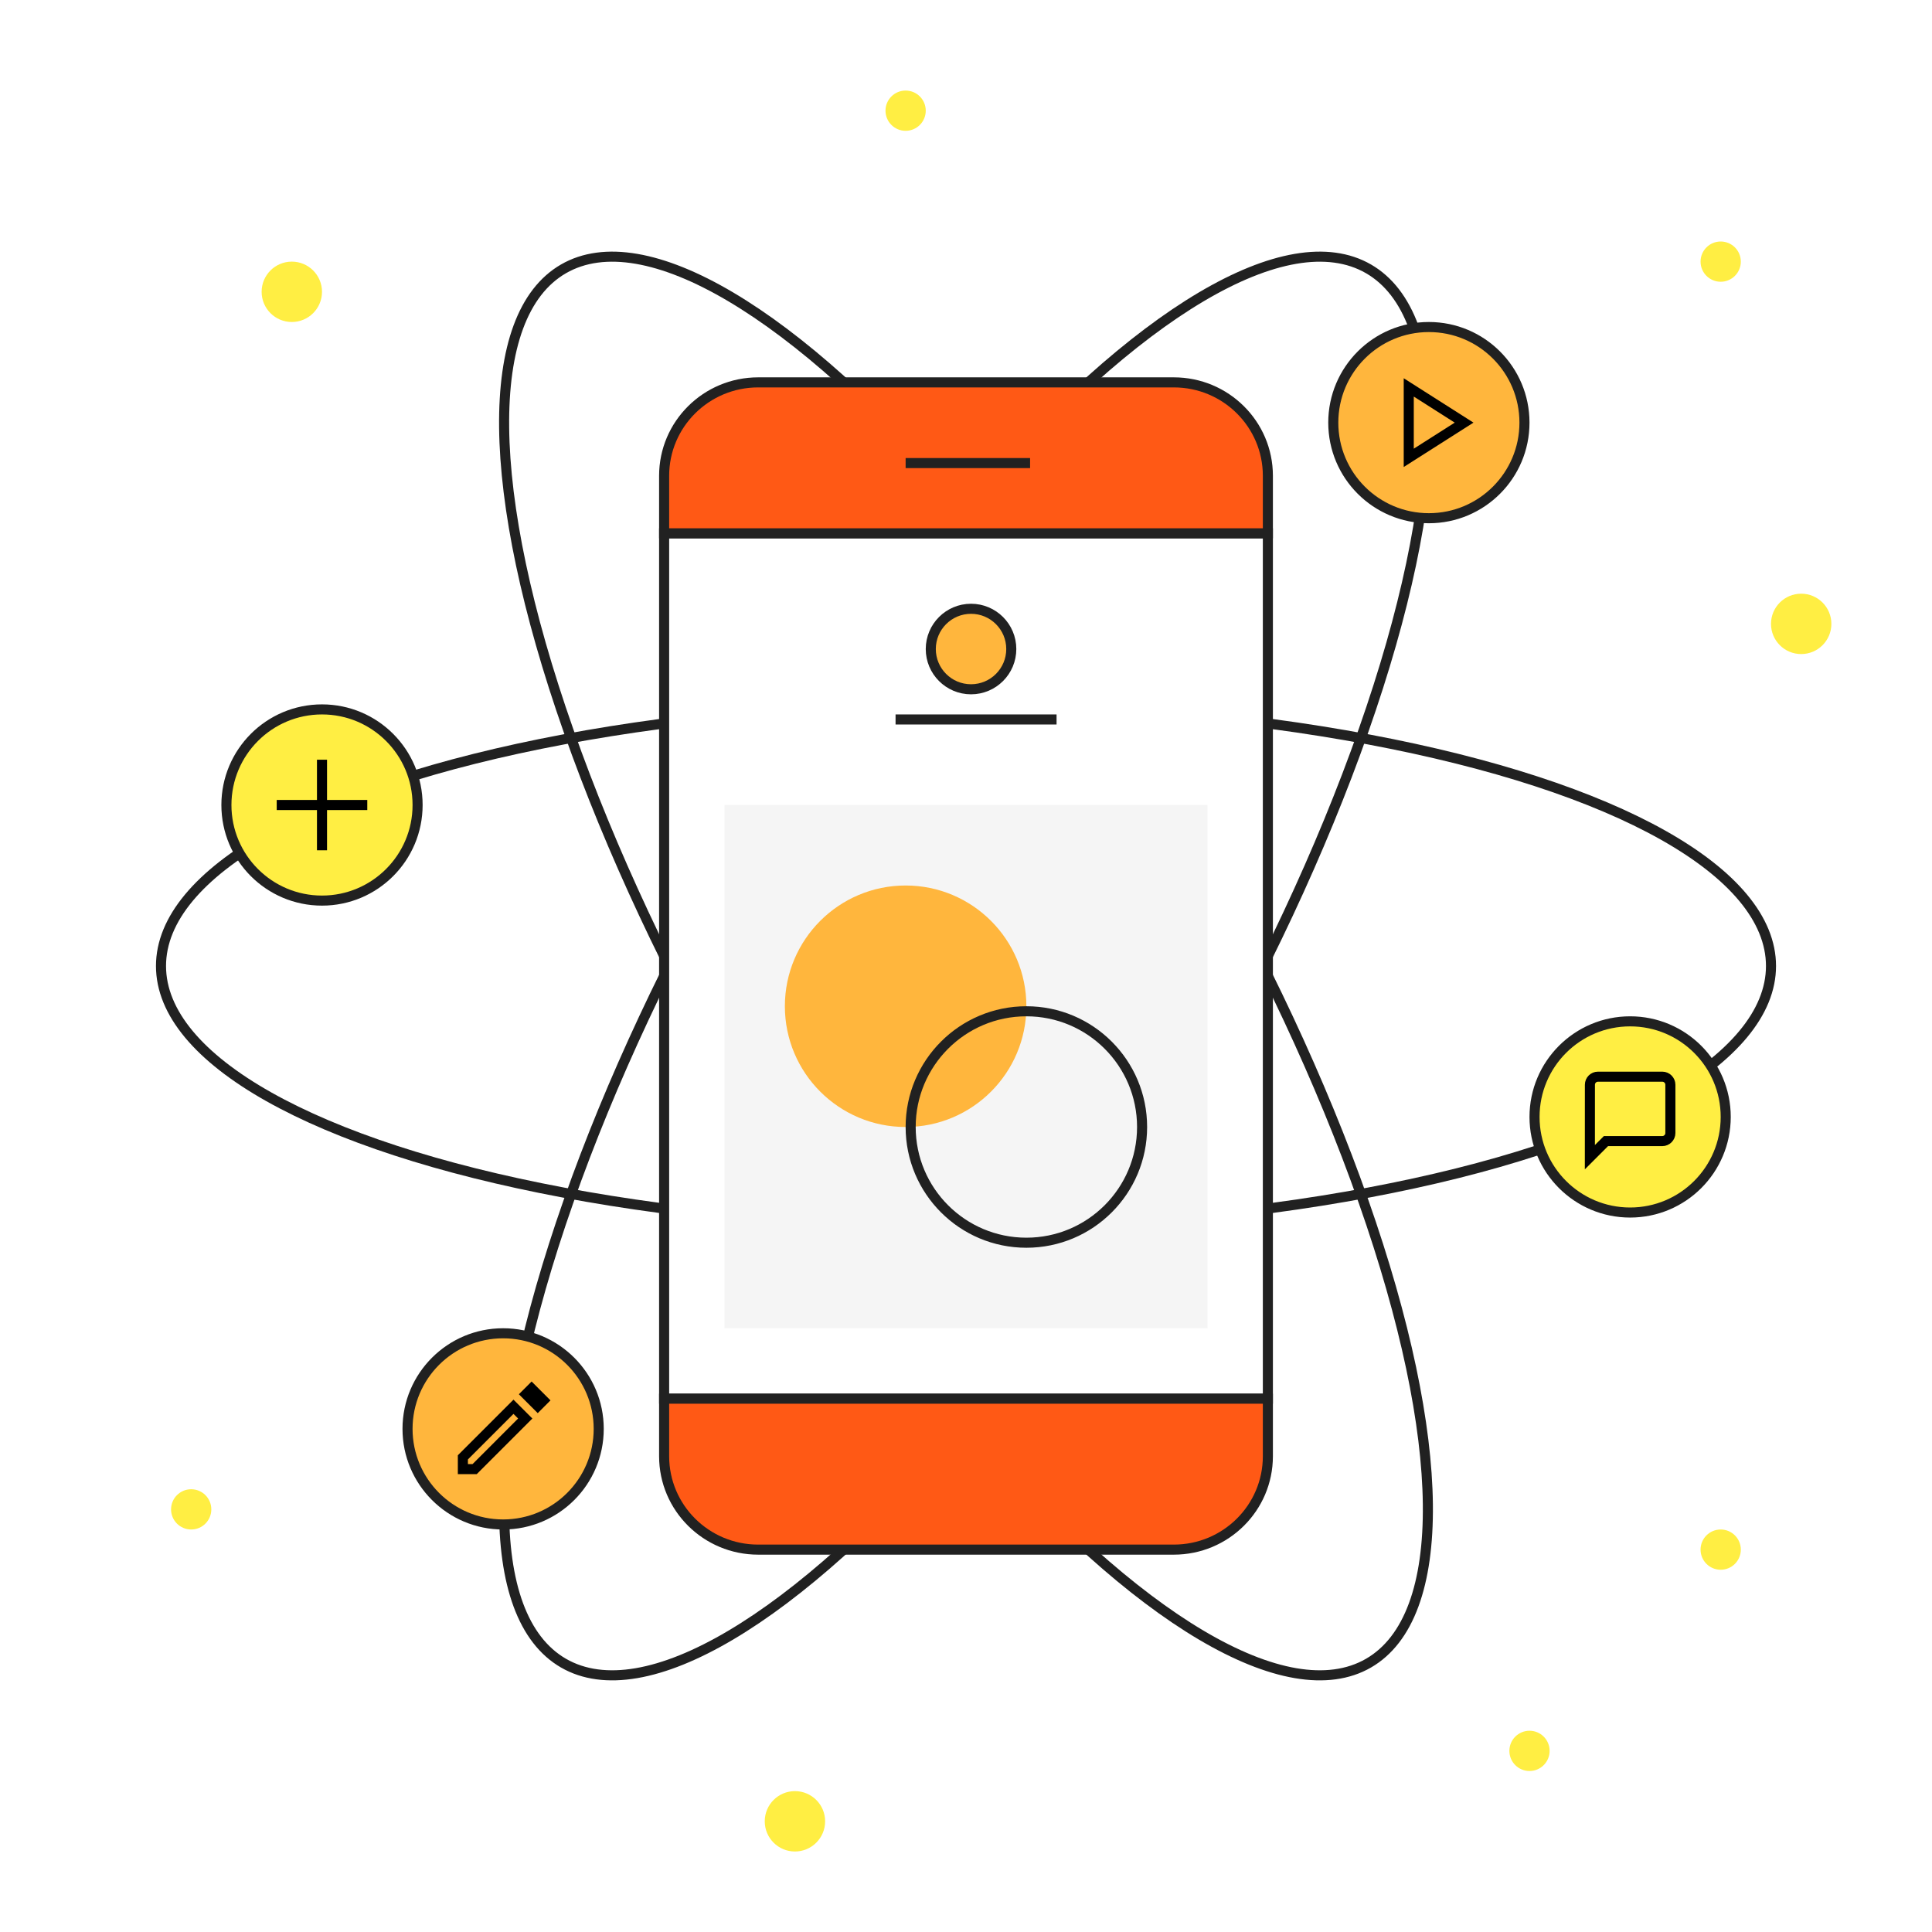 <?xml version="1.0" encoding="UTF-8"?>
<svg width="192px" height="192px" viewBox="0 0 192 192" version="1.1" xmlns="http://www.w3.org/2000/svg" xmlns:xlink="http://www.w3.org/1999/xlink">
    <!-- Generator: Sketch 54.1 (76490) - https://sketchapp.com -->
    <title>30 Get Started: build your first interactive web application</title>
    <desc>Created with Sketch.</desc>
    <g id="30-Get-Started:-build-your-first-interactive-web-application" stroke="none" stroke-width="1" fill="none" fill-rule="evenodd">
        <rect fill="#FFFFFF" x="0" y="0" width="192" height="192"></rect>
        <g id="Group" transform="translate(16, 13)" stroke="#212121">
            <ellipse id="Oval-Copy" cx="80" cy="83" rx="80" ry="26"></ellipse>
            <ellipse id="Oval-Copy" transform="translate(80, 83) rotate(120) translate(-80, -83) " cx="80" cy="83" rx="80" ry="26"></ellipse>
            <ellipse id="Oval-Copy" transform="translate(80, 83) rotate(60) translate(-80, -83) " cx="80" cy="83" rx="80" ry="26"></ellipse>
        </g>
        <g id="Group-8" transform="translate(22, 70)">
            <path d="M10,0.5 C4.753,0.5 0.5,4.753 0.5,10 C0.5,15.247 4.753,19.5 10,19.5 C15.247,19.5 19.5,15.247 19.5,10 C19.5,4.753 15.247,0.5 10,0.5 Z" id="Rectangle" stroke="#212121" fill="#FFEE43"></path>
            <path d="M10,6 L10,14" id="Line-4" stroke="#000000" stroke-linecap="square"></path>
            <path d="M10,6 L10,14" id="Line-4-Copy" stroke="#000000" stroke-linecap="square" transform="translate(10, 10) rotate(-90) translate(-10, -10) "></path>
        </g>
        <g id="Group-9" transform="translate(40, 132)">
            <path d="M10,0.5 C4.753,0.5 0.5,4.753 0.5,10 C0.5,15.247 4.753,19.5 10,19.5 C15.247,19.5 19.5,15.247 19.5,10 C19.5,4.753 15.247,0.5 10,0.5 Z" id="Rectangle" stroke="#212121" fill="#FFB63D"></path>
            <g id="ic_create_black_24dp" transform="translate(4, 4)">
                <path d="M2,8.832 L2,10 L3.168,10 L8.198,4.97 L7.03,3.802 L2,8.832 Z M10,3.167 L8.832,2 L8.272,2.56 L9.44,3.728 L10,3.167 Z" id="Shape" stroke="#000000" fill-rule="nonzero"></path>
                <polygon id="Path" points="0 0 12 0 12 12 0 12"></polygon>
            </g>
        </g>
        <g id="Group-2" transform="translate(132, 32)">
            <path d="M10,0.5 C4.753,0.5 0.5,4.753 0.5,10 C0.5,15.247 4.753,19.5 10,19.5 C15.247,19.5 19.5,15.247 19.5,10 C19.5,4.753 15.247,0.5 10,0.5 Z" id="Rectangle" stroke="#212121" fill="#FFB63D"></path>
            <g id="ic_play_arrow_black_24dp-(1)" transform="translate(4, 4)">
                <polygon id="Path" stroke="#000000" fill-rule="nonzero" points="4 2.5 4 9.5 9.5 6"></polygon>
                <polygon id="Path" points="0 0 12 0 12 12 0 12"></polygon>
            </g>
        </g>
        <g id="Group-5" transform="translate(152, 101)">
            <g id="Group-2-Copy" transform="translate(-0, 0)" fill="#FFEE43" stroke="#212121">
                <path d="M10,0.5 C4.753,0.5 0.5,4.753 0.5,10 C0.5,15.247 4.753,19.5 10,19.5 C15.247,19.5 19.5,15.247 19.5,10 C19.5,4.753 15.247,0.5 10,0.5 Z" id="Rectangle"></path>
            </g>
            <g id="ic_sms_black_24dp" transform="translate(4, 5)">
                <path d="M9.2,1 L2.8,1 C2.36,1 2.004,1.36 2.004,1.8 L2,9 L3.6,7.4 L9.2,7.4 C9.64,7.4 10,7.04 10,6.6 L10,1.8 C10,1.36 9.64,1 9.2,1 Z" id="Path" stroke="#000000" fill-rule="nonzero"></path>
                <polygon id="Path" points="0 0 12 0 12 12 0 12"></polygon>
            </g>
        </g>
        <g id="Group-6" transform="translate(66, 38)" stroke="#212121">
            <g id="Group-4-Copy-3" transform="translate(0, 15)" fill="#FFFFFF" fill-rule="nonzero">
                <polygon id="Rectangle-12" points="0 0 60 0 60 86 0 86"></polygon>
            </g>
            <path d="M0,101 L0,106.717 C1.50114662e-14,111.844 4.186,116 9.349,116 L50.651,116 C55.814,116 60,111.844 60,106.717 L60,101 L0,101 Z" id="Path" fill="#FF5915" fill-rule="nonzero"></path>
            <path d="M0,15 L0,9.283 C1.50114662e-14,4.156 4.186,0 9.349,0 L50.651,0 C55.814,0 60,4.156 60,9.283 L60,15 L0,15 Z" id="Path" fill="#FF5915" fill-rule="nonzero"></path>
            <path d="M24,8.02 L36.369,8.02" id="Path"></path>
        </g>
        <g id="Group-10" transform="translate(72, 80)">
            <g id="Group-7">
                <rect id="Rectangle" fill="#F5F5F5" x="0" y="0" width="48" height="52"></rect>
                <g id="Group-3" transform="translate(6, 8)" fill-rule="nonzero">
                    <g id="Group-4">
                        <circle id="Oval-7" fill="#FFB63D" cx="12" cy="12" r="12"></circle>
                        <circle id="Oval-7" stroke="#212121" cx="24" cy="24" r="11.5"></circle>
                    </g>
                </g>
            </g>
        </g>
        <circle id="Oval" stroke="#212121" fill="#FFB63D" cx="96.5" cy="64.5" r="4"></circle>
        <path d="M89,71.5 L105,71.5" id="Path" stroke="#212121"></path>
        <path d="M29,32 C27.343,32 26,30.657 26,29 C26,27.343 27.343,26 29,26 C30.657,26 32,27.343 32,29 C32,30.657 30.657,32 29,32 Z M171,156 C169.895,156 169,155.105 169,154 C169,152.895 169.895,152 171,152 C172.105,152 173,152.895 173,154 C173,155.105 172.105,156 171,156 Z M19,152 C17.895,152 17,151.105 17,150 C17,148.895 17.895,148 19,148 C20.105,148 21,148.895 21,150 C21,151.105 20.105,152 19,152 Z M79,184 C77.343,184 76,182.657 76,181 C76,179.343 77.343,178 79,178 C80.657,178 82,179.343 82,181 C82,182.657 80.657,184 79,184 Z M152,176 C150.895,176 150,175.105 150,174 C150,172.895 150.895,172 152,172 C153.105,172 154,172.895 154,174 C154,175.105 153.105,176 152,176 Z M90,13 C88.895,13 88,12.105 88,11 C88,9.895 88.895,9 90,9 C91.105,9 92,9.895 92,11 C92,12.105 91.105,13 90,13 Z M179,65 C177.343,65 176,63.657 176,62 C176,60.343 177.343,59 179,59 C180.657,59 182,60.343 182,62 C182,63.657 180.657,65 179,65 Z M171,28 C169.895,28 169,27.105 169,26 C169,24.895 169.895,24 171,24 C172.105,24 173,24.895 173,26 C173,27.105 172.105,28 171,28 Z" id="stars" fill="#FFEE43"></path>
    </g>
</svg>